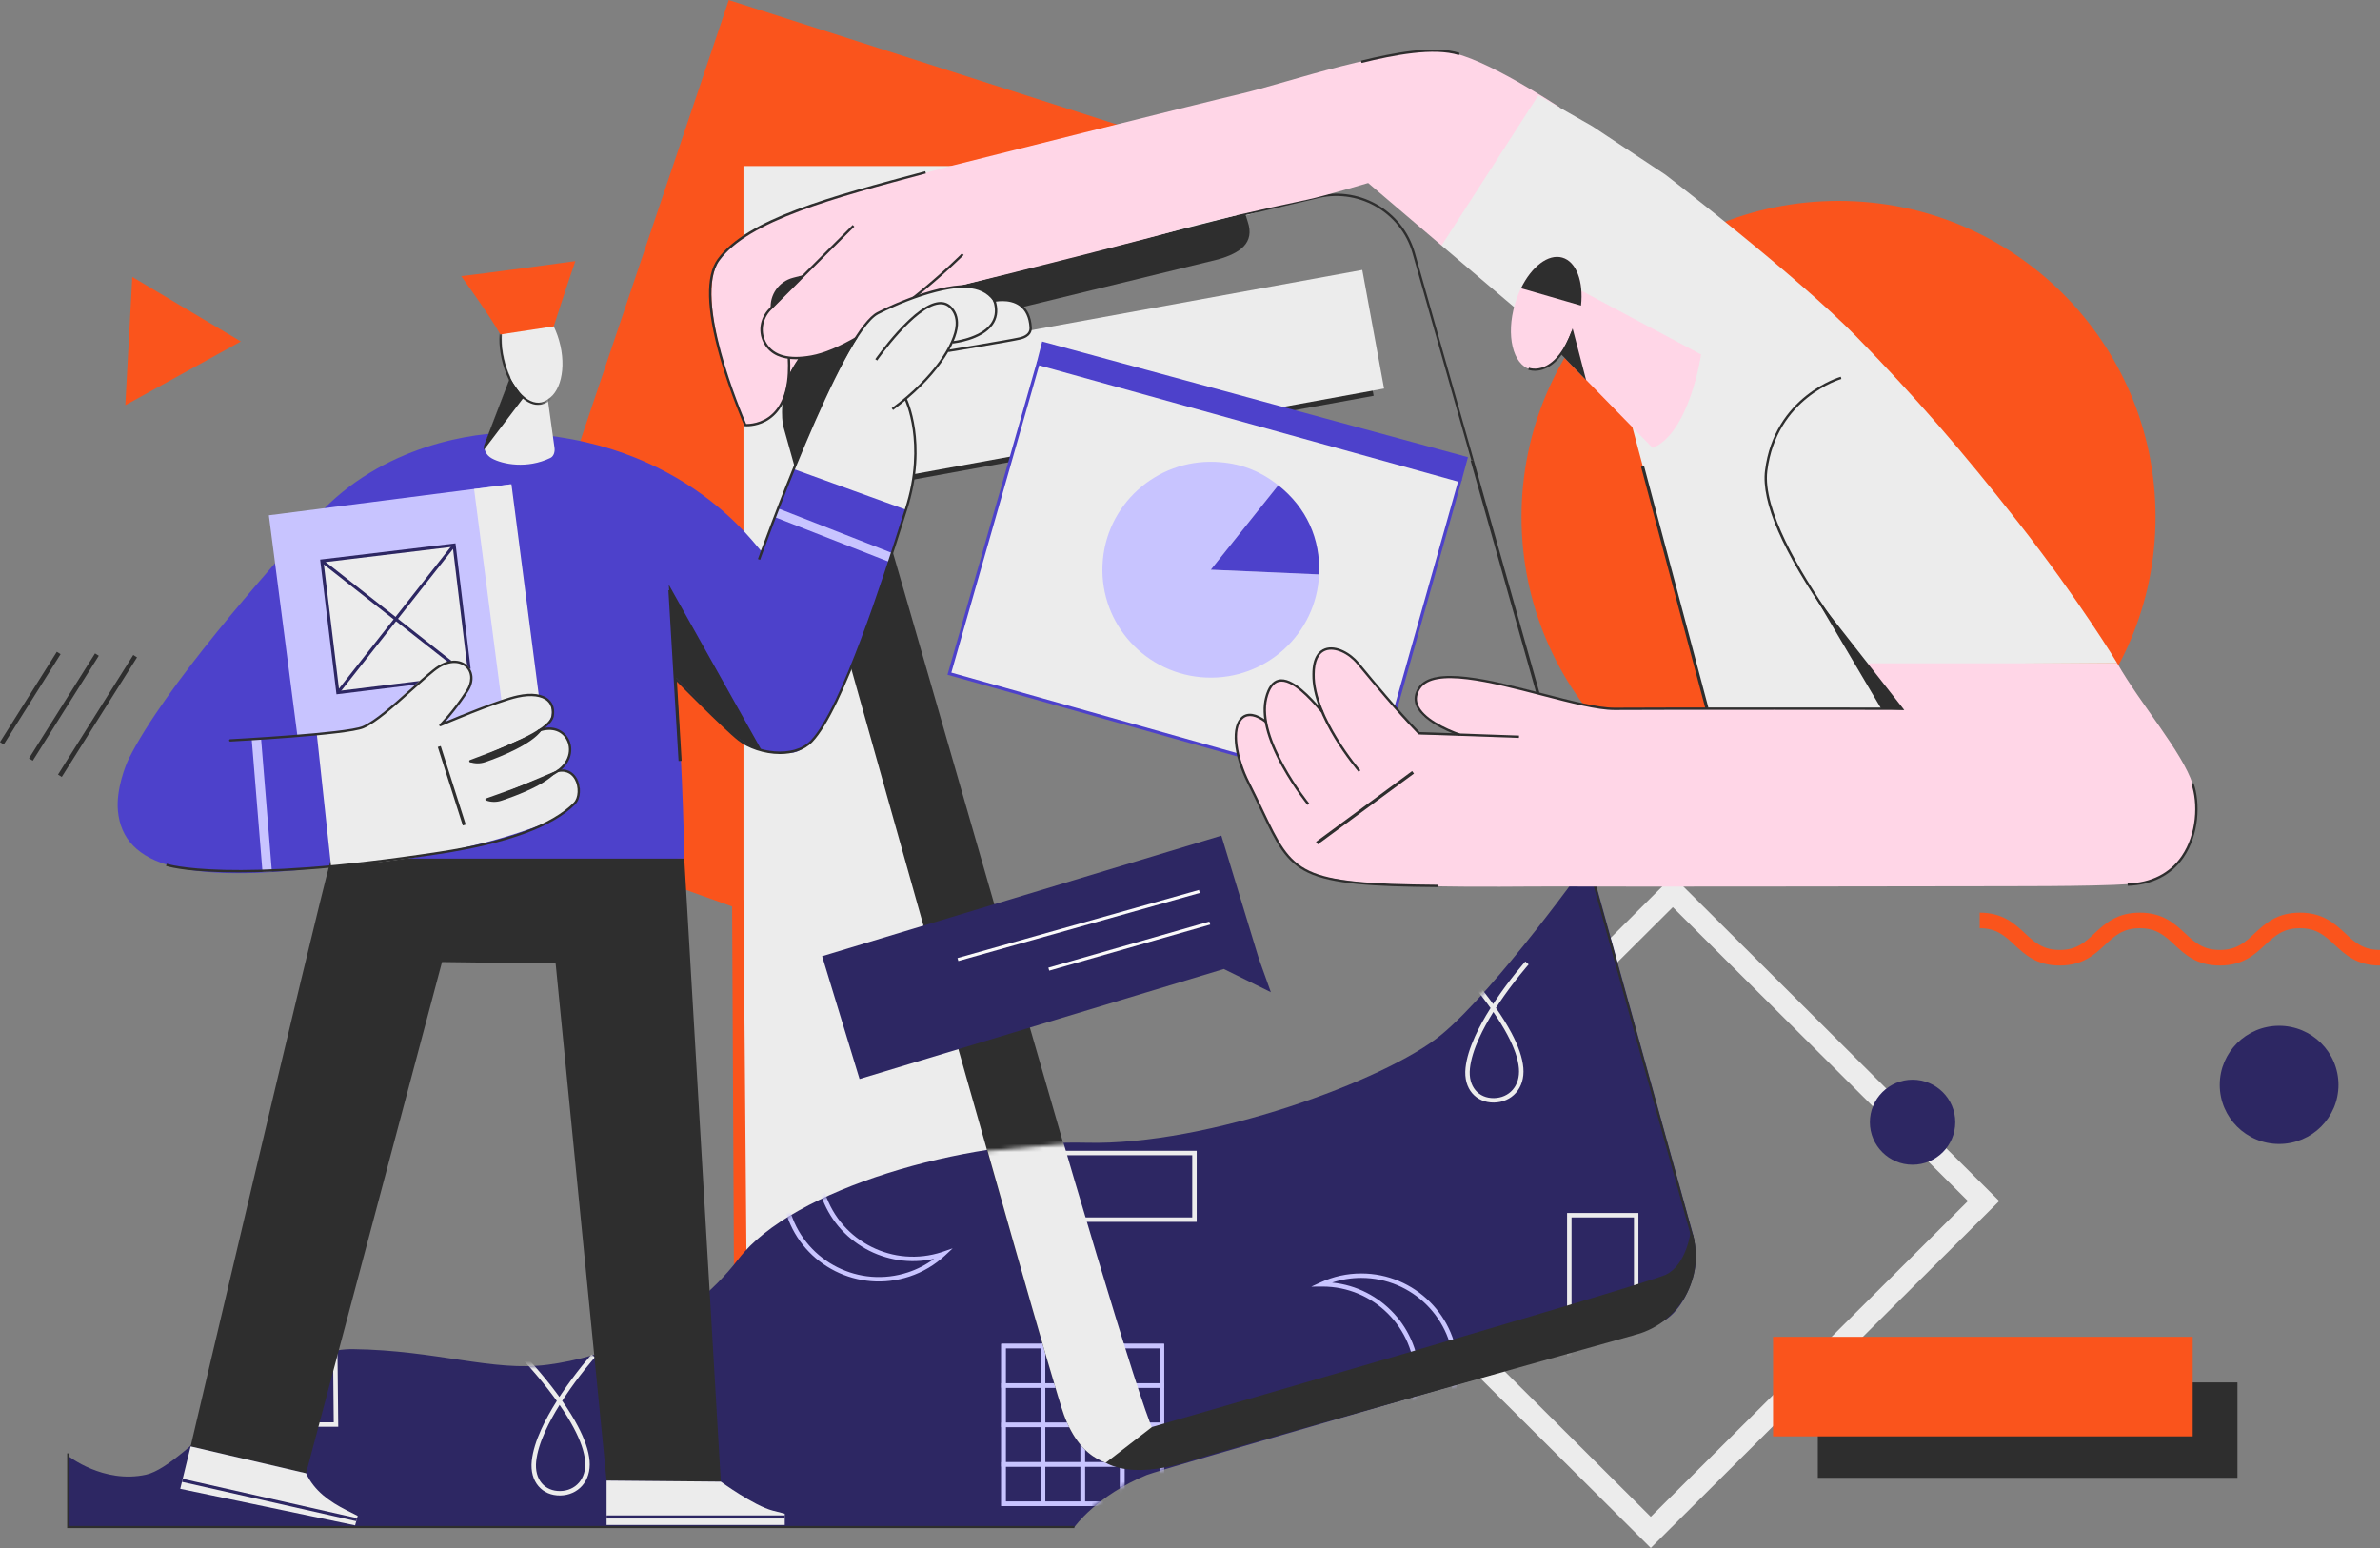 <svg fill="none" xmlns="http://www.w3.org/2000/svg" viewBox="0 43.97 592 385.03"><rect x="0" y="43.97" width="592" height="385.03" fill="#808080" stroke="none"/> <g clip-path="url(#clip0_7930_188401)"> <path d="M284.521 77.085L181.276 43.982L113.612 244.928L188.275 271.643L215.18 217.257L199.066 128.205L267.903 105.655L284.521 77.085Z" fill="#FA541C"></path> <path d="M263.874 353.204L205.151 127.467L313.263 96.603V85.263H184.929V363.271H313.263V354.97L263.874 353.204Z" fill="#ECECEC"></path> <path d="M182.552 359.004L182.099 267.793L184.928 267.793L185.664 355.228L182.552 359.004Z" fill="#FA541C"></path> <path fill-rule="evenodd" clip-rule="evenodd" d="M329.417 348.154L410.614 428.997L497.287 342.703L416.09 261.86L329.417 348.154ZM410.614 421.246L337.203 348.155L416.09 269.612L489.501 342.703L410.614 421.246Z" fill="#ECECEC"></path> <path fill-rule="evenodd" clip-rule="evenodd" d="M486.353 323.097C486.353 328.936 481.598 333.67 475.733 333.67C469.868 333.67 465.113 328.936 465.113 323.097C465.113 317.257 469.868 312.523 475.733 312.523C481.598 312.523 486.353 317.257 486.353 323.097" fill="#2D2763"></path> <path fill-rule="evenodd" clip-rule="evenodd" d="M581.669 313.813C581.669 321.931 575.06 328.512 566.906 328.512C558.752 328.512 552.142 321.931 552.142 313.813C552.142 305.694 558.752 299.113 566.906 299.113C575.06 299.113 581.669 305.694 581.669 313.813" fill="#2D2763"></path> <rect width="104.382" height="23.725" transform="matrix(-1 0 0 1 556.544 387.825)" fill="#2E2E2E"></rect> <rect width="104.382" height="24.757" transform="matrix(-1 0 0 1 545.409 376.479)" fill="#FA541C"></rect> <path d="M31.163 144.763L59.913 128.903L32.911 112.85L31.163 144.763Z" fill="#FA541C"></path> <path d="M592 284.126C586.254 284.126 583.311 281.384 580.715 278.965C578.344 276.757 576.296 274.849 572.084 274.849C567.872 274.849 565.824 276.757 563.453 278.965C560.857 281.384 557.914 284.126 552.169 284.126C546.422 284.126 543.48 281.384 540.884 278.965C538.513 276.757 536.466 274.849 532.255 274.849C528.044 274.849 525.996 276.757 523.625 278.965C521.029 281.384 518.087 284.126 512.342 284.126C506.596 284.126 503.654 281.384 501.058 278.965C498.687 276.757 496.64 274.849 492.429 274.849V270.981C498.174 270.981 501.116 273.722 503.712 276.141C506.083 278.35 508.131 280.257 512.342 280.257C516.553 280.257 518.6 278.35 520.971 276.141C523.567 273.722 526.509 270.981 532.255 270.981C538.001 270.981 540.943 273.722 543.539 276.141C545.91 278.35 547.957 280.257 552.169 280.257C556.38 280.257 558.428 278.35 560.799 276.141C563.395 273.722 566.338 270.981 572.084 270.981C577.83 270.981 580.773 273.722 583.369 276.141C585.74 278.35 587.788 280.257 592 280.257V284.126Z" fill="#FA541C"></path> <path fill-rule="evenodd" clip-rule="evenodd" d="M15.072 206.676L0.938 229.138L1.5909e-05 228.552L14.134 206.09L15.072 206.676Z" fill="#2E2E2E"></path> <path fill-rule="evenodd" clip-rule="evenodd" d="M24.578 207.076L8.152 233.178L7.214 232.592L23.64 206.49L24.578 207.076Z" fill="#2E2E2E"></path> <path fill-rule="evenodd" clip-rule="evenodd" d="M34.084 207.475L15.367 237.219L14.43 236.633L33.145 206.889L34.084 207.475Z" fill="#2E2E2E"></path> <path fill-rule="evenodd" clip-rule="evenodd" d="M16.975 406.118C16.975 406.118 25.767 413.084 36.313 410.766C46.86 408.447 67.121 379.288 87.846 379.545C108.571 379.803 122.561 385.221 136.292 383.415C150.022 381.609 170.229 374.644 183.701 357.1C197.172 339.557 240.177 327.432 270.229 328.206C300.281 328.98 344.808 312.669 358.538 301.318C372.269 289.966 395.259 257.784 395.259 257.784L421.167 351.199C421.167 351.199 422.045 354.972 421.75 358.358C421.462 361.744 419.029 369.774 413.395 372.773C407.76 375.772 384.931 381.867 384.931 381.867C384.931 381.867 288.526 409.496 285.254 410.835C272.818 415.922 267.25 423.791 267.25 423.791H16.991L16.975 406.118Z" fill="#2D2763"></path> <mask id="mask0_7930_188401" style="mask-type:luminance" maskUnits="userSpaceOnUse" x="68" y="271" width="354" height="153"> <path fill-rule="evenodd" clip-rule="evenodd" d="M384.807 271.623C376.958 281.764 366.275 294.78 358.538 301.178C344.805 312.53 300.279 328.841 270.228 328.067C240.177 327.293 197.171 339.418 183.7 356.961C170.228 374.505 150.021 381.47 136.291 383.276C122.56 385.082 108.571 379.664 87.845 379.406C81.339 379.325 74.878 382.144 68.749 386.12V423.652H267.249C267.249 423.652 272.818 415.781 285.252 410.696C288.524 409.357 384.932 381.728 384.932 381.728C384.932 381.728 407.762 375.633 413.397 372.634C419.032 369.635 421.46 361.605 421.752 358.219C422.043 354.833 421.169 351.059 421.169 351.059L399.135 271.623H384.807Z" fill="white"></path> </mask> <g mask="url(#mask0_7930_188401)"> <path fill-rule="evenodd" clip-rule="evenodd" d="M145.68 384.332C143.952 386.487 142.225 388.812 140.613 391.219C140.348 391.614 140.089 392.008 139.836 392.4C141.335 394.538 142.635 396.62 143.692 398.615C145.414 401.864 146.443 404.791 146.655 407.33C147.081 412.42 143.749 415.873 139.361 415.94C134.934 416.007 131.704 412.599 132.27 407.317C132.522 404.963 133.34 402.325 134.648 399.449C135.671 397.2 136.974 394.848 138.502 392.432C138.201 392.011 137.892 391.588 137.576 391.163C135.81 388.786 133.917 386.482 132.023 384.339C131.361 383.59 130.746 382.914 130.194 382.324C130.001 382.117 129.83 381.937 129.683 381.783C129.595 381.691 129.535 381.629 129.504 381.597L130.299 380.828C130.332 380.862 130.395 380.927 130.486 381.021C130.636 381.178 130.81 381.362 131.005 381.572C131.564 382.169 132.186 382.853 132.855 383.61C134.768 385.774 136.681 388.102 138.467 390.506C138.697 390.815 138.923 391.124 139.145 391.431C139.324 391.157 139.506 390.882 139.691 390.606C141.321 388.171 143.067 385.821 144.814 383.643C145.425 382.881 145.993 382.194 146.503 381.594C146.681 381.383 146.84 381.199 146.977 381.041C147.06 380.946 147.117 380.881 147.148 380.847L147.977 381.579C147.95 381.61 147.895 381.672 147.815 381.764C147.681 381.918 147.525 382.1 147.349 382.307C146.846 382.899 146.284 383.578 145.68 384.332ZM145.551 407.421C145.353 405.054 144.37 402.259 142.712 399.13C141.74 397.297 140.555 395.382 139.192 393.414C137.796 395.651 136.602 397.827 135.657 399.905C134.394 402.682 133.61 405.212 133.372 407.434C132.878 412.048 135.574 414.894 139.344 414.836C143.105 414.779 145.922 411.86 145.551 407.421Z" fill="#ECECEC"></path> <path fill-rule="evenodd" clip-rule="evenodd" d="M47.988 376.163V385.115H58.715V391.438H68.584L68.803 398.851H84.132L83.902 376.163H47.988ZM59.824 384.012H49.096V377.267H82.805L83.013 397.748H69.879L69.66 390.335H59.824V384.012Z" fill="#ECECEC"></path> <path fill-rule="evenodd" clip-rule="evenodd" d="M377.941 286.604C376.214 288.759 374.486 291.084 372.874 293.491C372.61 293.886 372.351 294.28 372.097 294.672C373.596 296.81 374.897 298.892 375.954 300.887C377.676 304.136 378.704 307.063 378.917 309.602C379.343 314.692 376.01 318.145 371.623 318.212C367.195 318.279 363.966 314.871 364.532 309.589C364.784 307.235 365.601 304.597 366.909 301.721C367.932 299.472 369.235 297.12 370.763 294.704C370.462 294.283 370.154 293.86 369.838 293.435C368.072 291.058 366.178 288.754 364.285 286.611C363.622 285.862 363.007 285.186 362.456 284.596C362.263 284.389 362.092 284.209 361.945 284.055C361.857 283.963 361.797 283.9 361.766 283.869L362.561 283.1C362.594 283.134 362.657 283.199 362.747 283.293C362.897 283.45 363.071 283.634 363.267 283.844C363.825 284.441 364.447 285.125 365.117 285.882C367.03 288.046 368.943 290.374 370.729 292.778C370.959 293.087 371.185 293.395 371.407 293.703C371.586 293.429 371.768 293.154 371.952 292.878C373.583 290.443 375.329 288.093 377.075 285.915C377.686 285.153 378.254 284.466 378.764 283.866C378.943 283.655 379.101 283.47 379.239 283.313C379.321 283.218 379.379 283.153 379.409 283.119L380.239 283.851C380.211 283.882 380.156 283.944 380.076 284.036C379.942 284.19 379.786 284.371 379.61 284.578C379.107 285.171 378.546 285.85 377.941 286.604ZM377.812 309.693C377.614 307.326 376.631 304.531 374.973 301.402C374.002 299.569 372.816 297.654 371.454 295.686C370.058 297.923 368.864 300.099 367.919 302.177C366.656 304.954 365.872 307.484 365.634 309.706C365.139 314.32 367.835 317.166 371.605 317.108C375.366 317.051 378.183 314.132 377.812 309.693Z" fill="#ECECEC"></path> <path d="M280.248 287.389V278.436H316.161L316.392 301.125H301.063L300.844 293.712H290.976V287.389H280.248Z" fill="#ECECEC"></path> <path d="M281.356 286.285H292.084V292.608H301.92L302.139 300.02H315.272L315.064 279.54H281.356L281.356 286.285Z" fill="#ECECEC"></path> <path fill-rule="evenodd" clip-rule="evenodd" d="M260.652 330.212H297.666V347.885H260.652V330.212ZM261.76 346.782H296.557V331.316H261.76V346.782Z" fill="#ECECEC"></path> <path fill-rule="evenodd" clip-rule="evenodd" d="M407.542 345.678H389.794V382.538H407.542V345.678ZM406.434 381.434H390.903V346.782H406.434V381.434Z" fill="#ECECEC"></path> <path fill-rule="evenodd" clip-rule="evenodd" d="M328.495 362.927C331.641 361.48 335.067 360.719 338.595 360.719C351.917 360.719 362.718 371.475 362.718 384.742C362.718 397.928 352.043 408.643 338.811 408.76L336.235 408.782L338.574 407.707C346.663 403.987 351.953 395.92 351.953 386.894C351.953 374.236 341.649 363.975 328.938 363.975C328.919 363.975 328.899 363.975 328.866 363.977L328.847 363.977C328.792 363.979 328.765 363.98 328.73 363.98L326.174 363.994L328.495 362.927ZM331.344 362.989C343.537 364.191 353.062 374.435 353.062 386.894C353.062 395.467 348.508 403.215 341.343 407.495C352.765 406.141 361.609 396.465 361.609 384.742C361.609 372.084 351.305 361.823 338.594 361.823C336.1 361.823 333.661 362.221 331.344 362.989Z" fill="#C8C4FF"></path> <path fill-rule="evenodd" clip-rule="evenodd" d="M236.969 354.474L235.079 356.236C232.549 358.594 229.537 360.387 226.187 361.491C213.538 365.659 199.892 358.827 195.706 346.232C191.547 333.713 198.301 320.201 210.826 315.951L213.265 315.124L211.384 316.876C204.877 322.939 202.4 332.253 205.247 340.821C209.24 352.838 222.26 359.356 234.325 355.381C234.347 355.373 234.368 355.366 234.414 355.349L234.417 355.348C234.452 355.335 234.475 355.327 234.496 355.319C234.504 355.316 234.512 355.314 234.52 355.311L236.969 354.474ZM232.354 357.07C220.399 359.743 208.125 352.997 204.195 341.169C201.491 333.03 203.37 324.249 208.821 317.945C198.405 322.802 193.061 334.756 196.759 345.886C200.752 357.902 213.771 364.421 225.839 360.444C228.207 359.664 230.397 358.523 232.354 357.07Z" fill="#C8C4FF"></path> <path fill-rule="evenodd" clip-rule="evenodd" d="M249.046 378.221H260.007V418.569H249.046V378.221ZM250.154 417.466H258.898V379.325H250.154V417.466Z" fill="#C8C4FF"></path> <path fill-rule="evenodd" clip-rule="evenodd" d="M258.9 378.221H269.86V418.569H258.9V378.221ZM260.008 417.466H268.752V379.325H260.008V417.466Z" fill="#C8C4FF"></path> <path fill-rule="evenodd" clip-rule="evenodd" d="M268.75 378.221H279.71V418.569H268.75V378.221ZM269.858 417.466H278.602V379.325H269.858V417.466Z" fill="#C8C4FF"></path> <path fill-rule="evenodd" clip-rule="evenodd" d="M278.603 378.221H289.563V418.569H278.603V378.221ZM279.711 417.466H288.455V379.325H279.711V417.466Z" fill="#C8C4FF"></path> <path fill-rule="evenodd" clip-rule="evenodd" d="M289.564 378.221H249.047V389.137H289.564V378.221ZM288.456 388.033H250.156V379.325H288.456V388.033Z" fill="#C8C4FF"></path> <path fill-rule="evenodd" clip-rule="evenodd" d="M289.564 388.033H249.047V398.948H289.564V388.033ZM288.456 397.844H250.156V389.137H288.456V397.844Z" fill="#C8C4FF"></path> <path fill-rule="evenodd" clip-rule="evenodd" d="M289.564 397.844H249.047V408.759H289.564V397.844ZM288.456 407.655H250.156V398.948H288.456V407.655Z" fill="#C8C4FF"></path> <path fill-rule="evenodd" clip-rule="evenodd" d="M289.564 407.655H249.047V418.57H289.564V407.655ZM288.456 417.466H250.156V408.759H288.456V417.466Z" fill="#C8C4FF"></path> <path d="M120.663 340.929V331.976H156.577L156.807 354.664H141.478L141.259 347.252H131.391V340.929H120.663Z" fill="#C8C4FF"></path> <path d="M121.771 339.826H132.499V346.148H142.335L142.554 353.561H155.687L155.479 333.081H121.771L121.771 339.826Z" fill="#C8C4FF"></path> <path fill-rule="evenodd" clip-rule="evenodd" d="M175.281 247.951H157.534V284.811H175.281V247.951ZM174.173 283.707H158.642V249.055H174.173V283.707Z" fill="#C8C4FF"></path> <path d="M106.333 262.99C102.805 262.99 99.379 263.751 96.233 265.198L93.881 266.279L96.471 266.251C96.503 266.251 96.529 266.25 96.579 266.248L96.589 266.248C96.631 266.246 96.654 266.246 96.677 266.246C109.387 266.246 119.692 276.507 119.692 289.165C119.692 298.19 114.401 306.258 106.312 309.978L103.973 311.053L106.549 311.031C119.781 310.914 130.456 300.199 130.456 287.013C130.456 273.746 119.656 262.99 106.333 262.99Z" fill="#C8C4FF"></path> <path d="M120.8 289.165C120.8 276.706 111.276 266.462 99.082 265.26C101.4 264.493 103.839 264.094 106.333 264.094C119.044 264.094 129.348 274.356 129.348 287.014C129.348 298.737 120.503 308.413 109.082 309.766C116.246 305.487 120.8 297.738 120.8 289.165Z" fill="#C8C4FF"></path> </g> <path fill-rule="evenodd" clip-rule="evenodd" d="M267.25 424.058H16.707V405.469H17.241V423.526H267.25V424.058Z" fill="#2E2E2E"></path> <path fill-rule="evenodd" clip-rule="evenodd" d="M336.261 112.921L216.213 134.777L221.632 164.275L341.68 142.419L336.261 112.921Z" fill="#2E2E2E"></path> <path d="M338.852 111.115L218.804 132.971L224.223 162.469L344.27 140.613L338.852 111.115Z" fill="#ECECEC"></path> <path fill-rule="evenodd" clip-rule="evenodd" d="M309.697 96.978L310.352 99.102C312.165 104.425 308.417 106.936 302.992 108.49L249.981 121.415C244.848 122.885 240.196 123.273 238.557 118.214L237.612 115.296" fill="#2E2E2E"></path> <path fill-rule="evenodd" clip-rule="evenodd" d="M282.024 409.194C276.68 408.613 269.101 408.033 264.632 395.844C260.162 383.656 194.819 149.948 194.819 149.948C194.819 149.948 193.597 144.715 196.131 137.76C199.337 128.957 208.6 127.152 216.179 124.25C216.179 124.25 206.916 132.246 212.357 148.497C215.885 159.034 244.252 258.561 264.504 328.402" fill="#2E2E2E"></path> <mask id="mask1_7930_188401" style="mask-type:luminance" maskUnits="userSpaceOnUse" x="240" y="326" width="74" height="90"> <path fill-rule="evenodd" clip-rule="evenodd" d="M240.339 330.742L264.825 415.867L313.407 411.223L281.926 326.872L240.339 330.742Z" fill="white"></path> </mask> <g mask="url(#mask1_7930_188401)"> <path d="M210.413 125.279C210.413 125.279 206.915 132.244 212.356 148.495C217.797 164.747 279.108 383.267 286.978 400.099C289.117 404.673 295.82 406.967 295.82 406.967C295.82 406.967 287.367 409.772 282.023 409.192C276.679 408.612 269.1 408.031 264.63 395.843C260.161 383.654 195.546 151.301 195.546 151.301C195.546 151.301 192.923 144.433 196.129 137.758C199.336 131.083 202.834 128.181 210.413 125.279" fill="#ECECEC"></path> </g> <path d="M302.957 253.943L206.628 283.03L215.032 310.616L311.361 281.528L302.957 253.943Z" fill="#2D2763"></path> <path d="M307.89 231.756L236.155 211.533L258.216 134.374L363.154 163.491L346.989 220.774" fill="#ECECEC"></path> <path fill-rule="evenodd" clip-rule="evenodd" d="M307.785 232.128L235.675 211.8L257.949 133.898L258.321 134.002L363.634 163.222L363.529 163.596L347.364 220.879L346.615 220.67L362.675 163.76L258.485 134.85L236.636 211.267L307.996 231.384L307.785 232.128Z" fill="#4D41CB"></path> <path fill-rule="evenodd" clip-rule="evenodd" d="M363.527 163.617L257.854 134.282L259.231 128.916L365.137 157.687L363.527 163.617Z" fill="#4D41CB"></path> <path d="M301.173 185.673L328.109 186.848C327.457 201.658 314.869 213.137 299.993 212.489C285.117 211.84 273.586 199.308 274.238 184.498C274.89 169.688 287.477 158.208 302.353 158.857C308.304 159.116 313.299 160.977 317.96 164.669L301.173 185.673Z" fill="#C8C4FF"></path> <path fill-rule="evenodd" clip-rule="evenodd" d="M301.173 185.673L317.96 164.669C324.951 170.207 328.5 177.962 328.109 186.848L301.173 185.673Z" fill="#4D41CB"></path> <path fill-rule="evenodd" clip-rule="evenodd" d="M208.374 283.87L301.728 255.681L309.229 280.304L215.876 308.493L208.374 283.87ZM316.118 290.763L313.107 282.367L303.8 251.819L204.495 281.806L213.802 312.353L304.409 284.993L316.118 290.763Z" fill="#2D2763"></path> <path fill-rule="evenodd" clip-rule="evenodd" d="M295.406 407.225L295.261 406.713L406.915 375.389C417.379 372.451 423.492 361.587 420.542 351.169L396.376 264.232L396.891 264.09L421.057 351.026C424.087 361.725 417.808 372.884 407.06 375.901L295.406 407.225Z" fill="#2E2E2E"></path> <path d="M298.434 266.073L298.224 265.333L238.167 282.27L238.377 283.009L298.434 266.073Z" fill="#FAFAFA"></path> <path d="M301.027 273.934L300.811 273.188L260.771 284.658L260.987 285.404L301.027 273.934Z" fill="#FAFAFA"></path> <path fill-rule="evenodd" clip-rule="evenodd" d="M382.923 216.283L366.551 158.353L365.809 158.561L382.181 216.491L382.923 216.283Z" fill="#2E2E2E"></path> <path fill-rule="evenodd" clip-rule="evenodd" d="M365.99 158.511L351.371 107.007C348.425 96.602 337.523 90.524 327.073 93.457L307.698 97.966L307.565 97.4L326.928 92.895C337.676 89.879 348.898 96.137 351.932 106.849L366.551 158.353L365.99 158.511Z" fill="#2E2E2E"></path> <path fill-rule="evenodd" clip-rule="evenodd" d="M420.538 350.253C420.538 350.253 419.566 358.475 414.417 360.99C409.267 363.505 286.548 398.91 286.548 398.91L275.026 407.806C283.527 412.381 297.687 406.777 297.687 406.777L409.85 374.726C409.85 374.726 419.469 370.083 421.024 360.797C422.578 351.51 420.538 350.253 420.538 350.253" fill="#2E2E2E"></path> <path d="M536.167 172.549C536.167 215.967 500.863 251.165 457.313 251.165C413.764 251.165 378.46 215.967 378.46 172.549C378.46 129.131 413.764 93.934 457.313 93.934C500.863 93.934 536.167 129.131 536.167 172.549" fill="#FA541C"></path> <path fill-rule="evenodd" clip-rule="evenodd" d="M196.343 138.228L195.843 138.04C196.556 136.149 197.545 134.38 198.784 132.781L199.207 133.106C198.001 134.664 197.037 136.386 196.343 138.228" fill="#2E2E2E"></path> <path d="M382.927 216.407C382.927 216.407 361.077 210.017 355.444 213.115C349.812 216.213 351.463 221.925 358.261 224.636C365.058 227.347 362.103 226.738 362.103 226.738L353.266 226.641C348.177 221.793 346.239 218.922 338.353 209.823C331.306 201.693 323.107 205.176 328.448 219.892L328.739 220.86C328.739 220.86 321.456 211.76 317.863 213.212C314.27 214.664 314.464 220.86 314.852 223.087C314.852 223.087 312.474 221.307 310.343 221.865C307.656 222.567 305.408 226.397 309.307 235.613C317.139 254.122 320.73 258.109 324.133 260.204C332.937 265.626 373.594 264.367 387.772 264.464C401.95 264.561 492.77 264.403 499.449 264.399C510.904 264.393 532.596 264.335 534.797 263.173C544.994 260.559 547.939 246.972 545.414 239.033C542.889 231.094 532.379 219.021 526.65 208.952L463.13 208.504L472.905 220.251L400.309 220.376C400.309 220.376 388.559 218.343 382.927 216.407" fill="#FFD6E7"></path> <path d="M358.572 105.04L340.315 89.484C340.315 89.484 329.318 92.771 325.17 93.638C314.17 95.937 298.361 99.548 292.99 101.167C287.422 102.845 255.48 110.993 235.824 115.754C227.468 117.778 220.944 122.979 220.944 122.979C220.944 122.979 209.194 132.371 199.483 132.855L198.706 132.952C198.706 132.952 196.764 135.856 196.278 137.115C195.793 138.373 195.501 144.763 192.102 147.184C188.704 149.604 185.402 149.895 185.402 149.895C185.402 149.895 171.861 118.304 179.047 108.331C186.233 98.359 213.327 91.582 213.327 91.582L237.119 85.095C237.119 85.095 298.45 69.673 308.453 67.349C320.198 64.62 346.465 55.179 360.158 56.922C369.018 58.049 387.973 70.698 387.973 70.698L365.056 104.681L358.572 105.04Z" fill="#FFD6E7"></path> <path d="M424.673 220.122L405.357 147.667L384.77 124.915L377.736 121.304L358.573 105.039L382.634 67.696L396.035 75.345L414.291 87.447C414.291 87.447 447.04 112.623 461.704 127.629C476.367 142.636 487.988 156.029 501.972 173.844C517.348 193.432 526.648 208.952 526.648 208.952L463.517 208.956L472.904 220.251L424.673 220.122Z" fill="#ECECEC"></path> <path d="M392.44 124.183C390.231 131.857 384.937 137.076 380.615 135.839C376.294 134.603 374.581 127.379 376.79 119.705C378.998 112.031 384.293 106.812 388.614 108.049C392.936 109.285 394.649 116.509 392.44 124.183" fill="#FFD6E7"></path> <path d="M392.831 116.008L423.129 132.144C423.129 132.144 420.281 151.637 411.088 155.38L384.933 128.659L392.831 116.008Z" fill="#FFD6E7"></path> <path fill-rule="evenodd" clip-rule="evenodd" d="M378.335 115.664C380.961 110.297 385.106 107.045 388.608 108.047C392.118 109.051 393.904 114.02 393.262 119.977L378.335 115.664Z" fill="#2E2E2E"></path> <path fill-rule="evenodd" clip-rule="evenodd" d="M185.795 150.004C185.554 150.004 185.407 149.992 185.378 149.989L185.206 149.974L185.137 149.818C185.102 149.739 181.633 141.886 179.089 132.927C175.656 120.835 175.454 112.589 178.489 108.418C185.793 98.381 206.349 92.902 230.151 86.556L230.301 87.118C207.592 93.171 186.143 98.889 178.961 108.759C172.221 118.022 184.532 146.961 185.598 149.418C186.349 149.44 189.47 149.351 192.068 146.944C194.738 144.47 196.057 140.382 195.988 134.794L195.924 132.799L196.506 132.78L196.571 134.781C196.641 140.552 195.257 144.787 192.457 147.377C189.873 149.766 186.883 150.004 185.795 150.004" fill="#2E2E2E"></path> <path fill-rule="evenodd" clip-rule="evenodd" d="M338.669 59.623L338.53 59.059C346.577 57.092 356.638 55.095 363.062 57.128L362.886 57.681C356.601 55.692 346.642 57.675 338.669 59.623" fill="#2E2E2E"></path> <path fill-rule="evenodd" clip-rule="evenodd" d="M197.979 133.324C194.308 133.324 191.703 132.117 190.209 129.716C188.43 126.857 188.9 123.135 191.352 120.666C197.365 114.612 211.95 100.07 212.097 99.924L212.509 100.335C212.362 100.481 197.779 115.022 191.766 121.075C189.541 123.316 189.093 126.821 190.704 129.409C192.542 132.364 196.262 133.361 201.764 132.374C204.953 131.802 208.831 130.186 213.289 127.571L213.585 128.072C209.067 130.721 205.125 132.362 201.867 132.946C200.461 133.198 199.164 133.324 197.979 133.324" fill="#2E2E2E"></path> <path fill-rule="evenodd" clip-rule="evenodd" d="M325.208 244.184C325.175 244.143 321.881 240.084 318.953 234.81C315.001 227.693 313.558 221.868 314.664 217.498C315.323 214.896 316.439 213.39 317.983 213.02C321.524 212.166 326.273 217.589 328.556 220.192C328.779 220.446 328.978 220.672 329.148 220.86L328.713 221.248C328.542 221.058 328.342 220.831 328.118 220.574C325.91 218.057 321.31 212.823 318.119 213.585C316.803 213.9 315.83 215.265 315.229 217.64C312.673 227.741 325.53 243.657 325.661 243.817L325.208 244.184Z" fill="#2E2E2E"></path> <path fill-rule="evenodd" clip-rule="evenodd" d="M362.949 226.987C359.447 225.716 353.382 223.016 352.106 219.221C351.635 217.819 351.859 216.396 352.772 214.99C356.435 209.354 370.892 213.108 383.648 216.421C390.713 218.256 397.39 219.99 401.545 219.99C401.585 219.99 401.626 219.99 401.666 219.99C412.536 219.899 465.786 219.953 472.264 219.96C470.383 217.793 462.535 208.616 454.997 197.792C443.424 181.177 438.05 168.807 439.026 161.025C441.354 142.458 457.707 137.723 457.872 137.677L458.028 138.237C457.867 138.281 441.883 142.924 439.604 161.096C438.412 170.607 447.575 186.119 455.472 197.457C464.052 209.775 473.033 219.958 473.123 220.059L473.551 220.542L472.904 220.542C472.309 220.541 413.19 220.475 401.671 220.571C401.63 220.571 401.588 220.571 401.546 220.571C397.316 220.571 390.604 218.828 383.501 216.983C370.937 213.72 356.695 210.021 353.261 215.307C352.449 216.556 352.246 217.811 352.658 219.036C353.857 222.601 359.745 225.205 363.149 226.441L362.949 226.987Z" fill="#2E2E2E"></path> <path fill-rule="evenodd" clip-rule="evenodd" d="M337.938 235.96C337.46 235.404 326.247 222.23 326.441 211.688C326.44 207.287 328.145 205.749 329.575 205.235C332.322 204.25 335.962 206.319 337.995 208.767C338.252 209.077 338.555 209.444 338.901 209.863C341.702 213.257 347.517 220.3 353.102 226.064L377.844 226.932L377.824 227.513L352.846 226.637L352.765 226.553C347.139 220.756 341.271 213.648 338.451 210.232C338.106 209.814 337.802 209.447 337.546 209.138C335.305 206.438 331.962 204.996 329.773 205.781C327.974 206.428 327.023 208.472 327.024 211.694C326.925 217.081 330.013 223.283 332.621 227.538C335.457 232.165 338.351 235.548 338.38 235.582L337.938 235.96Z" fill="#2E2E2E"></path> <path fill-rule="evenodd" clip-rule="evenodd" d="M424.956 220.048L408.943 159.888L408.198 160.085L424.211 220.245L424.956 220.048Z" fill="#2E2E2E"></path> <path fill-rule="evenodd" clip-rule="evenodd" d="M381.788 136.197C380.791 136.197 380.155 135.946 380.11 135.928L380.312 135.434C380.328 135.442 382.008 136.094 384.193 135.144C386.863 133.984 389.114 131.054 390.887 126.437L391.386 126.628C389.556 131.394 387.202 134.427 384.389 135.641C383.393 136.07 382.499 136.197 381.788 136.197" fill="#2E2E2E"></path> <path fill-rule="evenodd" clip-rule="evenodd" d="M394.537 138.538L388.225 132.051C389.319 129.99 390.415 127.849 391.171 125.661L394.537 138.538Z" fill="#2E2E2E"></path> <path fill-rule="evenodd" clip-rule="evenodd" d="M357.74 264.622C341.359 264.49 331.354 263.884 325.4 261.064C319.674 258.353 317.411 253.598 313.661 245.72C312.682 243.665 311.573 241.335 310.277 238.777C306.67 231.662 306.066 224.544 308.871 222.219C310.356 220.988 312.543 221.353 315.029 223.244L314.675 223.706C312.427 221.995 310.499 221.627 309.243 222.666C306.387 225.033 307.79 232.583 310.796 238.516C312.096 241.08 313.207 243.413 314.187 245.472C321.734 261.324 322.893 263.76 357.745 264.041L357.74 264.622Z" fill="#2E2E2E"></path> <path fill-rule="evenodd" clip-rule="evenodd" d="M351.711 236.385L351.253 235.767L327.341 253.365L327.799 253.984L351.711 236.385Z" fill="#2E2E2E"></path> <path fill-rule="evenodd" clip-rule="evenodd" d="M200.067 112.329L197.267 113.057C193.729 113.977 191.38 117.316 191.716 120.946" fill="#2E2E2E"></path> <path fill-rule="evenodd" clip-rule="evenodd" d="M227.148 118.462L226.785 118.007C234.354 112.007 239.237 107.044 239.285 106.994L239.702 107.401C239.653 107.45 234.748 112.437 227.148 118.462" fill="#2E2E2E"></path> <path fill-rule="evenodd" clip-rule="evenodd" d="M529.237 264.303L529.218 263.722C535.072 263.54 539.712 261.197 542.638 256.946C546.446 251.415 546.745 243.699 545.073 238.936L545.623 238.744C547.343 243.645 547.036 251.584 543.119 257.275C540.084 261.684 535.283 264.115 529.237 264.303" fill="#2E2E2E"></path> <path fill-rule="evenodd" clip-rule="evenodd" d="M451.226 191.942L467.934 220.246L473.669 220.57L451.226 191.942Z" fill="#2E2E2E"></path> <path fill-rule="evenodd" clip-rule="evenodd" d="M127.246 151.658C118.565 151.426 94.979 154.495 78.781 172.42C66.083 186.471 41.029 214.786 32.056 232.646C31.278 234.194 28.828 240.326 29.334 245.671C30.63 259.34 45.856 264.756 88.305 258.692L170.203 257.531C170.203 257.531 169.998 238.449 168.184 212.916C168.184 212.916 180.349 224.602 181.272 225.489C182.212 226.392 184.382 231.228 196.628 231.228C204.317 231.228 212.486 209.096 218.366 192.025C222.361 180.424 225.341 170.744 225.341 170.744L198.128 158.622C198.128 158.622 189.835 180.673 189.317 180.931C188.798 181.189 170.841 152.822 127.246 151.658" fill="#4D41CB"></path> <path d="M127.44 136.731L120.702 154.299C120.134 155.78 120.975 157.238 122.371 158.001C125.062 159.47 131.11 160.672 136.92 157.862C137.759 157.456 138.055 156.3 137.928 155.38L135.215 135.764L127.44 136.731Z" fill="#ECECEC"></path> <mask id="mask2_7930_188401" style="mask-type:luminance" maskUnits="userSpaceOnUse" x="121" y="126" width="16" height="21"> <path fill-rule="evenodd" clip-rule="evenodd" d="M123.91 127.236C123.91 127.236 121.76 134.889 121.76 134.986C121.76 135.083 128.71 146.64 128.71 146.64L136.436 144.271L135.95 142.191L126.28 126.934L123.91 127.236Z" fill="white"></path> </mask> <g mask="url(#mask2_7930_188401)"> <path fill-rule="evenodd" clip-rule="evenodd" d="M130.023 118.956C129.738 118.956 129.457 118.987 129.18 119.049C127.414 119.449 126.036 121.108 125.3 123.72C124.552 126.374 124.552 129.697 125.298 133.077C126.044 136.454 127.44 139.451 129.229 141.517C130.988 143.549 132.932 144.448 134.7 144.048C136.475 143.646 137.873 141.986 138.637 139.374C139.418 136.707 139.438 133.386 138.695 130.021C137.952 126.655 136.537 123.658 134.709 121.581C133.198 119.864 131.563 118.956 130.023 118.956M133.86 144.682C132.173 144.682 130.418 143.711 128.827 141.874C126.979 139.741 125.54 136.658 124.776 133.195C124.01 129.729 124.014 126.311 124.785 123.571C125.577 120.76 127.096 118.966 129.063 118.521C131.037 118.074 133.183 119.033 135.108 121.221C136.995 123.366 138.454 126.449 139.217 129.902C139.979 133.356 139.956 136.774 139.15 139.528C138.328 142.337 136.789 144.13 134.816 144.575C134.501 144.647 134.182 144.682 133.86 144.682" fill="#2E2E2E"></path> </g> <path d="M136.691 239.049L85.114 245.667L91.221 225.679L73.987 227.098L66.874 172.139L127.021 164.421L136.691 239.049Z" fill="#C8C4FF"></path> <path d="M127.216 164.421L117.921 165.614L127.591 240.242L136.886 239.049L127.216 164.421Z" fill="#ECECEC"></path> <path d="M255.891 122.675C253.558 117.291 247.079 118.819 247.079 118.819C243.904 114.519 238.235 115.163 231.334 116.807C227.233 117.785 223.989 119.377 222.033 120.508C219.554 121.422 217.566 122.191 217.566 122.191C217.566 122.191 214.262 125.415 209.078 135.152C203.895 144.888 197.545 160.685 197.545 160.685L225.341 170.744C227.343 167.411 229.348 149.663 225.266 143.183C225.266 143.183 234.143 135.735 235.665 131.158C235.665 131.158 240.104 130.803 243.667 129.932L255.395 127.546C257.209 126.225 255.891 122.675 255.891 122.675" fill="#ECECEC"></path> <path d="M139.397 129.943C140.953 136.873 138.837 142.933 134.962 143.795C131.087 144.657 126.921 139.994 125.364 133.063C123.808 126.133 125.688 119.816 129.563 118.954C133.438 118.092 137.841 123.012 139.397 129.943" fill="#ECECEC"></path> <path d="M124.458 127.164L137.733 125.149C137.733 125.149 140.808 115.554 143.114 108.91C143.114 108.91 118.692 112.262 114.708 112.648C114.708 112.648 121.761 122.324 124.458 127.164" fill="#FA541C"></path> <path fill-rule="evenodd" clip-rule="evenodd" d="M126.79 138.096L120.515 154.458C120.333 154.934 120.297 155.407 120.376 155.855L130.174 142.955L126.79 138.096Z" fill="#2E2E2E"></path> <path fill-rule="evenodd" clip-rule="evenodd" d="M166.345 189.389L189.404 230.519C189.404 230.519 184.933 229.793 178.032 222.588C173.409 217.76 168.022 212.384 168.022 212.384L166.345 189.389" fill="#2E2E2E"></path> <path d="M222 181.563L193.663 170.469L192.809 172.63L221.145 183.723L222 181.563Z" fill="#C8C4FF"></path> <path fill-rule="evenodd" clip-rule="evenodd" d="M189.073 183.221L188.523 183.026C188.574 182.885 193.651 168.729 199.803 154.173C208.085 134.578 214.278 123.622 218.21 121.611C225.141 118.067 238.536 112.835 244.778 115.704C246.407 116.454 247.44 117.714 247.848 119.449C248.324 121.47 248.014 123.263 246.926 124.779C244.141 128.658 237.281 129.386 236.99 129.415L236.932 128.838C237 128.831 243.822 128.106 246.453 124.44C247.437 123.067 247.716 121.432 247.28 119.582C246.915 118.029 245.991 116.902 244.533 116.231C239.278 113.814 227.342 117.593 218.476 122.127C209.355 126.792 189.275 182.657 189.073 183.221" fill="#2E2E2E"></path> <path d="M67.623 260.697L64.944 227.745L62.619 227.933L65.298 260.884L67.623 260.697Z" fill="#C8C4FF"></path> <path fill-rule="evenodd" clip-rule="evenodd" d="M222.145 145.959L221.798 145.493C232.323 137.735 237.42 129.341 237.701 124.825C237.812 123.055 237.291 121.611 236.154 120.532C235.439 119.853 234.587 119.576 233.545 119.68C227.546 120.291 218.287 133.507 218.194 133.641L217.715 133.311C217.738 133.277 220.101 129.893 223.192 126.476C227.377 121.853 230.84 119.373 233.486 119.103C234.69 118.981 235.723 119.321 236.557 120.112C237.824 121.315 238.405 122.912 238.283 124.861C237.994 129.507 232.82 138.09 222.145 145.959" fill="#2E2E2E"></path> <path fill-rule="evenodd" clip-rule="evenodd" d="M235.907 131.54L235.812 130.968C235.962 130.943 250.771 128.512 253.581 127.876C254.785 127.604 256.196 126.954 256.076 125.409C255.921 122.953 255.09 121.162 253.606 120.081C250.99 118.176 247.187 119.091 247.15 119.1L247.009 118.537C247.175 118.496 251.117 117.549 253.95 119.612C255.581 120.8 256.492 122.737 256.657 125.368C256.726 126.249 256.434 127.826 253.71 128.442C250.883 129.081 236.057 131.516 235.907 131.54" fill="#2E2E2E"></path> <path d="M104.364 213.738L84.034 216.236L80.062 183.496L112.961 179.543L116.682 210.339" fill="#ECECEC"></path> <path fill-rule="evenodd" clip-rule="evenodd" d="M83.695 216.667L79.629 183.158L113.3 179.113L117.067 210.292L116.295 210.385L112.621 179.973L80.494 183.834L84.373 215.805L104.316 213.354L104.411 214.122L83.695 216.667Z" fill="#2D2763"></path> <path fill-rule="evenodd" clip-rule="evenodd" d="M169.553 233.211L167.026 190.752L166.256 190.797L168.783 233.256L169.553 233.211Z" fill="#2E2E2E"></path> <path fill-rule="evenodd" clip-rule="evenodd" d="M113.266 179.781L112.656 179.305L83.729 215.999L84.34 216.475L113.266 179.781Z" fill="#2D2763"></path> <path fill-rule="evenodd" clip-rule="evenodd" d="M112.283 208.333L80.303 183.193L79.821 183.8L111.801 208.94L112.283 208.333Z" fill="#2D2763"></path> <path fill-rule="evenodd" clip-rule="evenodd" d="M82.345 257.533H170.203L179.294 412.502L150.88 412.242L138.209 283.622L109.946 283.26L76.131 410.414L47.416 403.741C47.416 403.741 77.485 275.522 82.345 257.533" fill="#2E2E2E"></path> <path d="M44.836 414.281L47.416 403.739L76.131 410.413C78.182 414.789 81.918 417.461 86.248 419.641L88.974 421.014L88.328 423.373L44.836 414.281Z" fill="#ECECEC"></path> <path fill-rule="evenodd" clip-rule="evenodd" d="M88.799 421.587L45.455 411.804L45.282 412.559L88.627 422.342L88.799 421.587Z" fill="#2D2763"></path> <path d="M150.88 423.269V412.239L179.294 412.499C179.294 412.499 187.541 418.511 192.24 419.713L195.199 420.47V423.269H150.88Z" fill="#ECECEC"></path> <rect width="44.319" height="0.774" transform="matrix(-1 0 0 1 195.2 420.9)" fill="#2D2763"></rect> <path d="M78.787 226.44L82.335 259.34C82.335 259.34 108.78 258.66 133.66 249.472C133.66 249.472 147.062 244.962 143.563 237.998C142.017 235.567 140.319 235.416 139.028 235.483C139.028 235.483 142.897 232.212 141.446 228.457C139.502 223.428 133.526 226.064 133.526 226.064C133.526 226.064 139.125 223.426 136.695 218.784C134.265 214.141 121.447 218.78 115.129 221.972C108.812 225.163 109.677 224.264 109.677 224.264C109.677 224.264 114.358 219.839 117.274 213.843C117.954 205.428 109.298 209.237 107.451 210.753C105.605 212.268 101.588 215.556 95.627 221.359C95.627 221.359 90.114 225.481 87.236 225.744C81.46 226.271 78.787 226.44 78.787 226.44" fill="#ECECEC"></path> <path fill-rule="evenodd" clip-rule="evenodd" d="M121.015 243.124C120.895 243.124 120.782 243.049 120.74 242.93C120.687 242.778 120.767 242.613 120.919 242.56C121.04 242.518 133.107 238.309 137.086 236.383C141.378 234.305 142.164 230.751 141.077 228.327C139.735 225.336 136.511 225.033 134.084 226.016C133.934 226.077 133.764 226.005 133.704 225.857C133.643 225.708 133.715 225.539 133.864 225.479C137.686 223.93 140.558 225.747 141.61 228.091C142.807 230.761 141.982 234.658 137.341 236.905C133.332 238.845 121.233 243.065 121.112 243.108C121.08 243.118 121.047 243.124 121.015 243.124" fill="#2E2E2E"></path> <path fill-rule="evenodd" clip-rule="evenodd" d="M115.851 249.065L109.631 229.528L108.896 229.76L115.116 249.297L115.851 249.065Z" fill="#2E2E2E"></path> <path fill-rule="evenodd" clip-rule="evenodd" d="M116.998 233.581C116.881 233.581 116.771 233.511 116.726 233.396C116.668 233.246 116.743 233.078 116.893 233.021C117.365 232.839 117.931 232.626 118.57 232.386C123.965 230.36 136.597 225.615 137.185 222.025C137.432 220.515 137.086 219.269 136.186 218.42C134.799 217.113 132.13 216.772 128.863 217.484C123.35 218.686 109.8 224.535 109.663 224.595C109.533 224.65 109.382 224.607 109.305 224.489C109.226 224.373 109.243 224.217 109.345 224.12C109.375 224.09 112.469 221.097 115.975 215.661C117.122 213.883 117.499 211.397 115.758 209.85C114.359 208.608 111.503 208.149 108.057 210.945C106.259 212.404 104.322 214.14 102.271 215.979C97.997 219.811 93.577 223.774 90.428 225.108C86.264 226.871 58.467 228.357 57.285 228.419C57.128 228.43 56.987 228.304 56.978 228.145C56.97 227.984 57.093 227.848 57.255 227.839C57.542 227.824 86.129 226.298 90.2 224.574C93.259 223.278 97.642 219.348 101.881 215.548C103.937 213.704 105.879 211.963 107.688 210.495C111.419 207.468 114.576 208.023 116.146 209.417C117.585 210.697 118.243 213.22 116.466 215.974C114.112 219.623 111.938 222.186 110.733 223.508C114.288 222.005 124.192 217.908 128.738 216.917C132.248 216.152 135.035 216.536 136.587 217.999C137.634 218.985 138.04 220.41 137.76 222.118C137.119 226.04 125.187 230.521 118.776 232.929C118.139 233.168 117.574 233.38 117.103 233.561C117.069 233.575 117.033 233.581 116.998 233.581" fill="#2E2E2E"></path> <path fill-rule="evenodd" clip-rule="evenodd" d="M59.326 260.975C57.935 260.975 56.665 260.957 55.506 260.927C45.206 260.66 41.446 259.41 41.291 259.356L41.48 258.808C41.63 258.859 57.099 263.824 109.308 255.806C126.018 253.239 137.255 249.132 142.707 243.597C143.88 242.407 144.011 239.732 142.988 237.873C142.485 236.958 141.266 235.5 138.763 236.025L138.644 235.457C140.739 235.02 142.511 235.798 143.499 237.594C144.653 239.69 144.481 242.626 143.123 244.004C137.581 249.63 126.233 253.793 109.397 256.379C85.372 260.069 69.304 260.974 59.326 260.975" fill="#2E2E2E"></path> <path fill-rule="evenodd" clip-rule="evenodd" d="M194.018 231.519C190.072 231.519 185.999 230.085 183.616 228.165C179.988 225.329 168.095 213.241 167.976 213.119L168.393 212.713C168.512 212.835 180.378 224.896 183.979 227.711C188.083 231.018 197.315 232.645 201.665 228.126C209.298 220.194 219.947 186.716 223.956 174.113C224.412 172.681 224.785 171.507 225.064 170.654C227.815 162.228 227.652 155.243 227.031 150.867C226.359 146.124 225.017 143.338 225.004 143.31L225.528 143.056C225.585 143.171 226.917 145.933 227.605 150.758C228.239 155.201 228.408 162.289 225.618 170.834C225.34 171.685 224.967 172.858 224.512 174.288C220.492 186.926 209.813 220.498 202.086 228.527C200.028 230.667 197.06 231.519 194.018 231.519" fill="#2E2E2E"></path> <path fill-rule="evenodd" clip-rule="evenodd" d="M134.688 225.677C132.245 229.128 124.322 232.308 120.651 233.544C119.411 233.962 118.066 233.946 116.834 233.506L134.032 225.874L134.688 225.677Z" fill="#2E2E2E"></path> <path fill-rule="evenodd" clip-rule="evenodd" d="M138.712 235.556C136.273 239.003 128.44 241.874 124.762 243.113C123.517 243.533 122.167 243.523 120.929 243.081L138.712 235.556Z" fill="#2E2E2E"></path> </g> <defs> <clipPath id="clip0_7930_188401"> <rect width="592" height="472" fill="white"></rect> </clipPath> </defs>
</svg>